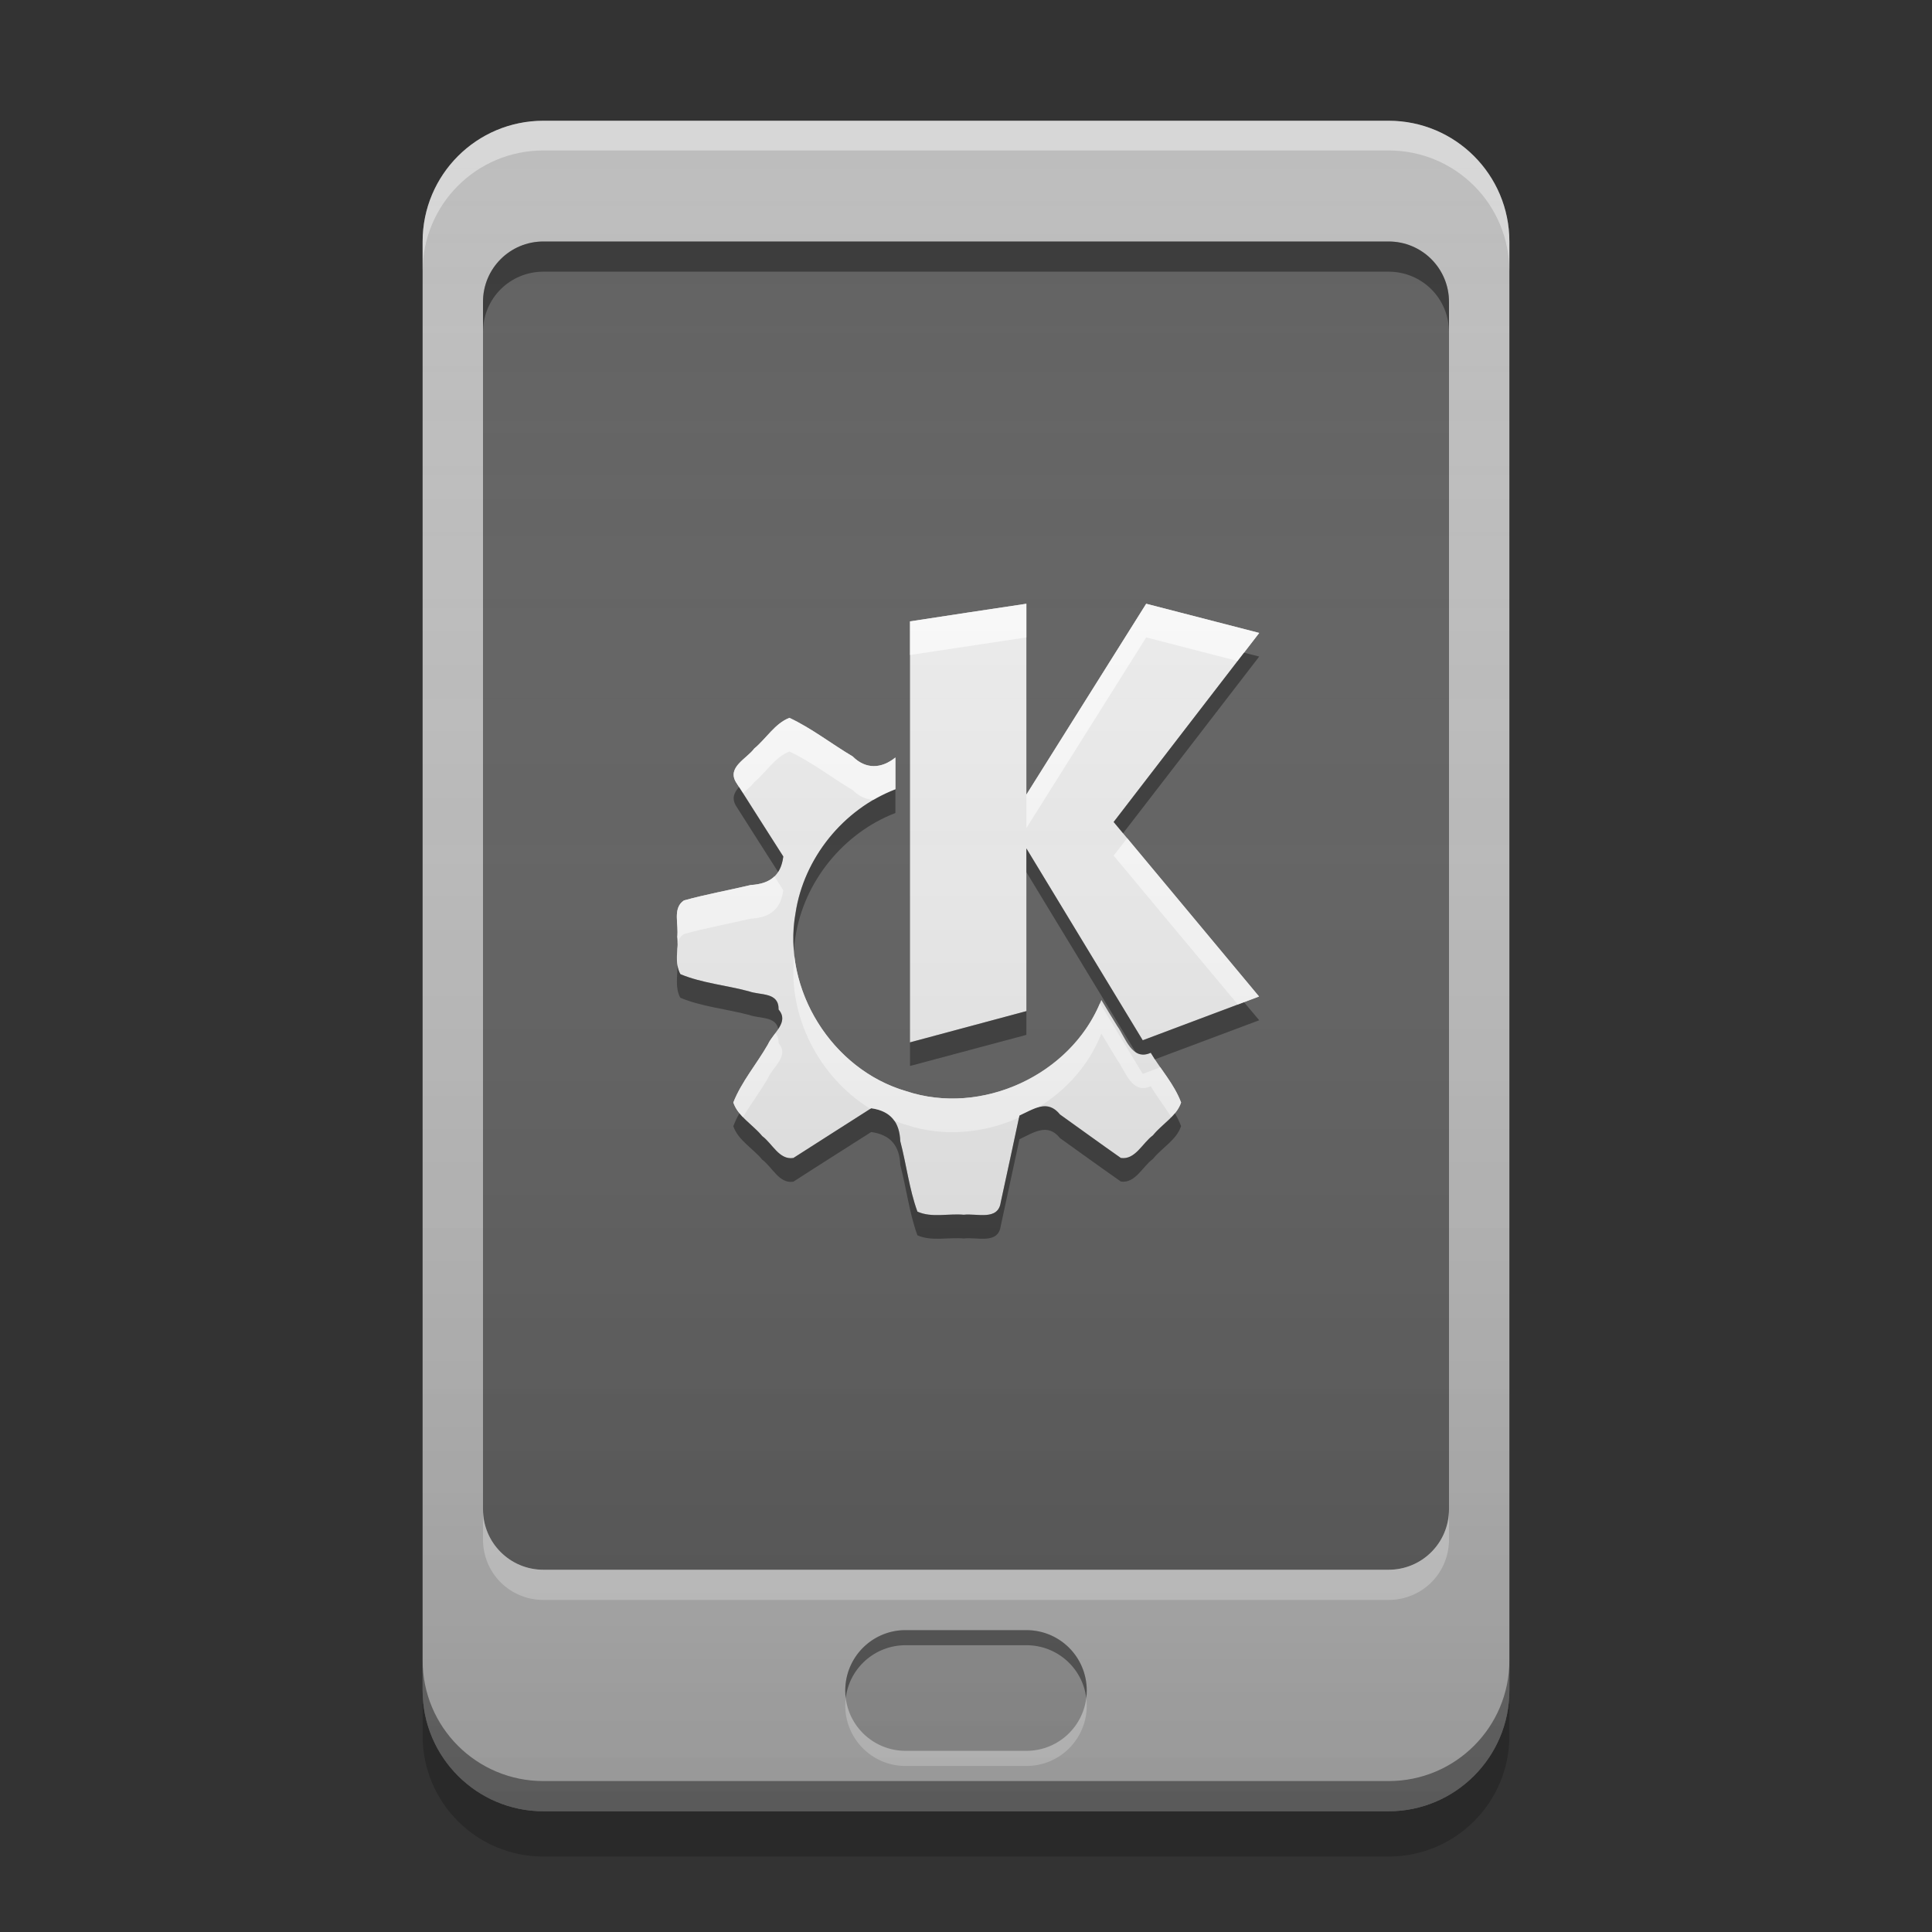 
<svg xmlns="http://www.w3.org/2000/svg" xmlns:xlink="http://www.w3.org/1999/xlink" width="48" height="48" viewBox="0 0 48 48" version="1.1">
<rect x="0" y="0" width="48" height="48" fill="#333333" stroke="none"/>
<defs>
<linearGradient id="linear0" gradientUnits="userSpaceOnUse" x1="8.467" y1="-199.125" x2="8.467" y2="-213.942" gradientTransform="matrix(2.835,0,0,2.835,-9,609.449)">
<stop offset="0" style="stop-color:rgb(0%,0%,0%);stop-opacity:0.2;"/>
<stop offset="1" style="stop-color:rgb(100%,100%,100%);stop-opacity:0;"/>
</linearGradient>
</defs>
<g id="surface1">
<path style=" stroke:none;fill-rule:nonzero;fill:rgb(74.118%,74.118%,74.118%);fill-opacity:1;" d="M 13.5 3 L 34.5 3 C 36.156 3 37.5 4.344 37.5 6 L 37.5 42 C 37.5 43.656 36.156 45 34.5 45 L 13.5 45 C 11.844 45 10.5 43.656 10.5 42 L 10.5 6 C 10.5 4.344 11.844 3 13.5 3 Z M 13.5 3 "/>
<path style=" stroke:none;fill-rule:nonzero;fill:rgb(38.039%,38.039%,38.039%);fill-opacity:1;" d="M 13.5 6 L 34.5 6 C 35.328 6 36 6.672 36 7.5 L 36 37.5 C 36 38.328 35.328 39 34.5 39 L 13.5 39 C 12.672 39 12 38.328 12 37.5 L 12 7.5 C 12 6.672 12.672 6 13.5 6 Z M 13.5 6 "/>
<path style=" stroke:none;fill-rule:nonzero;fill:rgb(93.333%,93.333%,93.333%);fill-opacity:1;" d="M 25.5 15 C 24.535 15.145 23.57 15.289 22.609 15.438 L 22.609 25.898 C 23.57 25.641 24.535 25.379 25.5 25.121 L 25.5 21.078 C 26.465 22.668 27.426 24.254 28.391 25.844 C 29.355 25.48 30.32 25.121 31.281 24.758 C 30.078 23.312 28.875 21.867 27.668 20.422 C 28.875 18.855 30.078 17.289 31.285 15.727 C 30.348 15.484 29.414 15.242 28.477 15 C 27.484 16.582 26.492 18.16 25.5 19.742 Z M 19.609 17.836 C 19.254 17.973 19.035 18.352 18.738 18.598 C 18.551 18.852 18.059 19.059 18.285 19.434 C 18.676 20.047 19.07 20.664 19.461 21.281 C 19.398 21.773 19.105 21.961 18.652 21.988 C 18.102 22.121 17.539 22.219 16.992 22.371 C 16.699 22.566 16.871 22.977 16.824 23.273 C 16.855 23.582 16.75 23.93 16.906 24.203 C 17.441 24.426 18.043 24.477 18.605 24.629 C 18.895 24.734 19.352 24.641 19.344 25.082 C 19.617 25.398 19.203 25.664 19.078 25.949 C 18.801 26.434 18.422 26.875 18.219 27.391 C 18.336 27.738 18.707 27.945 18.938 28.227 C 19.188 28.414 19.359 28.824 19.711 28.77 C 20.355 28.355 21 27.949 21.645 27.535 C 22.141 27.605 22.348 27.891 22.367 28.352 C 22.52 28.934 22.59 29.547 22.793 30.102 C 23.145 30.262 23.562 30.145 23.945 30.18 C 24.27 30.141 24.797 30.336 24.863 29.871 C 25.02 29.152 25.176 28.434 25.328 27.715 C 25.695 27.543 26.031 27.309 26.336 27.691 C 26.84 28.051 27.34 28.414 27.848 28.77 C 28.207 28.82 28.383 28.398 28.645 28.207 C 28.867 27.93 29.234 27.734 29.344 27.391 C 29.176 26.941 28.836 26.57 28.59 26.156 C 28.121 26.367 27.965 25.781 27.758 25.492 C 27.625 25.277 27.492 25.062 27.363 24.844 C 26.637 26.699 24.398 27.738 22.512 27.109 C 20.672 26.574 19.426 24.582 19.766 22.691 C 19.969 21.32 20.953 20.105 22.246 19.609 L 22.246 18.82 C 21.898 19.102 21.508 19.117 21.184 18.793 C 20.656 18.48 20.16 18.09 19.609 17.836 Z M 19.609 17.836 "/>
<path style=" stroke:none;fill-rule:nonzero;fill:rgb(0%,0%,0%);fill-opacity:0.4;" d="M 10.5 41.25 L 10.5 42 C 10.5 43.66 11.84 45 13.5 45 L 34.5 45 C 36.16 45 37.5 43.66 37.5 42 L 37.5 41.25 C 37.5 42.91 36.16 44.25 34.5 44.25 L 13.5 44.25 C 11.84 44.25 10.5 42.91 10.5 41.25 Z M 10.5 41.25 "/>
<path style=" stroke:none;fill-rule:nonzero;fill:rgb(0%,0%,0%);fill-opacity:0.2;" d="M 10.5 42 L 10.5 43.125 C 10.5 44.785 11.84 46.125 13.5 46.125 L 34.5 46.125 C 36.16 46.125 37.5 44.785 37.5 43.125 L 37.5 42 C 37.5 43.66 36.16 45 34.5 45 L 13.5 45 C 11.84 45 10.5 43.66 10.5 42 Z M 10.5 42 "/>
<path style=" stroke:none;fill-rule:nonzero;fill:rgb(100%,100%,100%);fill-opacity:0.4;" d="M 13.5 3 C 11.84 3 10.5 4.34 10.5 6 L 10.5 6.738 C 10.5 5.078 11.84 3.738 13.5 3.738 L 34.5 3.738 C 36.16 3.738 37.5 5.078 37.5 6.738 L 37.5 6 C 37.5 4.34 36.16 3 34.5 3 Z M 13.5 3 "/>
<path style=" stroke:none;fill-rule:nonzero;fill:rgb(100%,100%,100%);fill-opacity:0.8;" d="M 25.5 15 C 24.535 15.145 23.57 15.289 22.609 15.438 L 22.609 16.273 C 23.57 16.129 24.535 15.98 25.5 15.836 Z M 28.477 15 C 27.484 16.578 26.492 18.16 25.5 19.742 L 25.5 20.574 C 26.492 18.996 27.484 17.418 28.477 15.836 C 29.234 16.031 29.992 16.227 30.746 16.422 C 30.926 16.188 31.105 15.957 31.285 15.723 C 30.348 15.48 29.414 15.242 28.477 15 Z M 19.613 17.832 L 19.613 17.836 C 19.254 17.973 19.035 18.352 18.738 18.598 C 18.551 18.852 18.062 19.059 18.285 19.434 C 18.344 19.523 18.402 19.613 18.461 19.707 C 18.562 19.613 18.672 19.527 18.738 19.434 C 19.035 19.188 19.254 18.809 19.613 18.672 C 20.16 18.926 20.656 19.316 21.184 19.629 C 21.348 19.789 21.523 19.867 21.707 19.871 C 21.879 19.77 22.059 19.684 22.246 19.609 L 22.246 18.82 C 21.895 19.102 21.508 19.117 21.184 18.793 C 20.656 18.48 20.16 18.09 19.613 17.832 Z M 28.004 20.824 C 27.891 20.969 27.781 21.113 27.668 21.258 C 28.695 22.492 29.723 23.727 30.754 24.957 C 30.93 24.891 31.105 24.824 31.281 24.758 C 30.188 23.449 29.098 22.137 28.004 20.824 Z M 19.242 21.773 C 19.102 21.91 18.902 21.973 18.652 21.988 C 18.102 22.117 17.539 22.219 16.992 22.371 C 16.699 22.566 16.871 22.973 16.824 23.273 C 16.832 23.336 16.832 23.398 16.828 23.461 C 16.848 23.359 16.895 23.27 16.992 23.207 C 17.539 23.055 18.102 22.953 18.652 22.824 C 19.109 22.801 19.398 22.609 19.461 22.117 C 19.387 22 19.316 21.887 19.242 21.773 Z M 16.82 23.715 C 16.816 23.809 16.816 23.902 16.832 23.992 C 16.832 23.902 16.824 23.809 16.82 23.715 Z M 19.734 23.746 C 19.559 25.242 20.352 26.766 21.621 27.547 C 21.629 27.543 21.637 27.539 21.645 27.535 C 21.922 27.574 22.105 27.68 22.219 27.848 C 22.316 27.883 22.41 27.918 22.512 27.945 C 23.434 28.254 24.441 28.16 25.316 27.766 C 25.32 27.75 25.324 27.73 25.328 27.715 C 25.496 27.637 25.656 27.547 25.809 27.504 C 26.5 27.078 27.062 26.449 27.363 25.68 C 27.492 25.895 27.625 26.113 27.754 26.328 C 27.965 26.617 28.121 27.199 28.59 26.988 C 28.746 27.25 28.938 27.496 29.102 27.754 C 29.207 27.648 29.297 27.531 29.344 27.391 C 29.227 27.074 29.023 26.797 28.828 26.516 C 28.68 26.57 28.535 26.625 28.391 26.68 C 28.035 26.094 27.684 25.512 27.328 24.926 C 26.566 26.727 24.367 27.727 22.512 27.109 C 21.012 26.672 19.91 25.27 19.734 23.746 Z M 19.266 25.668 C 19.195 25.762 19.121 25.855 19.078 25.949 C 18.801 26.434 18.422 26.875 18.219 27.391 C 18.266 27.531 18.352 27.648 18.457 27.758 C 18.652 27.43 18.891 27.117 19.078 26.789 C 19.203 26.5 19.617 26.234 19.344 25.918 C 19.348 25.801 19.316 25.723 19.266 25.668 Z M 19.266 25.668 "/>
<path style=" stroke:none;fill-rule:nonzero;fill:rgb(0%,0%,0%);fill-opacity:0.4;" d="M 30.906 16.215 C 29.828 17.617 28.746 19.02 27.668 20.422 C 27.746 20.516 27.824 20.609 27.902 20.703 C 29.031 19.242 30.156 17.777 31.285 16.312 C 31.16 16.281 31.031 16.246 30.906 16.215 Z M 18.363 19.551 C 18.242 19.684 18.172 19.832 18.285 20.02 C 18.633 20.57 18.984 21.117 19.332 21.664 C 19.398 21.566 19.441 21.438 19.461 21.277 C 19.094 20.703 18.727 20.129 18.363 19.551 Z M 22.246 19.609 C 20.953 20.105 19.969 21.32 19.762 22.691 C 19.707 23 19.695 23.312 19.723 23.617 C 19.73 23.504 19.742 23.395 19.762 23.281 C 19.969 21.91 20.953 20.695 22.246 20.199 Z M 25.5 21.078 L 25.5 21.668 C 26.406 23.16 27.309 24.648 28.215 26.141 C 28.312 26.207 28.434 26.227 28.59 26.156 C 28.625 26.211 28.656 26.266 28.691 26.32 C 29.555 25.996 30.422 25.672 31.285 25.348 C 31.16 25.199 31.035 25.051 30.91 24.902 C 30.07 25.215 29.23 25.531 28.391 25.848 C 27.426 24.258 26.465 22.668 25.5 21.078 Z M 16.832 23.199 C 16.805 23.312 16.816 23.441 16.824 23.566 C 16.832 23.469 16.836 23.371 16.824 23.273 C 16.828 23.25 16.828 23.227 16.832 23.203 Z M 16.832 23.984 C 16.832 24.258 16.77 24.551 16.902 24.789 C 17.438 25.012 18.043 25.066 18.609 25.215 C 18.867 25.312 19.273 25.242 19.336 25.566 C 19.438 25.41 19.492 25.254 19.344 25.082 C 19.352 24.641 18.895 24.734 18.609 24.629 C 18.043 24.477 17.438 24.426 16.902 24.203 C 16.863 24.133 16.844 24.059 16.832 23.984 Z M 25.5 25.121 C 24.535 25.379 23.57 25.637 22.609 25.895 L 22.609 26.484 C 23.57 26.227 24.535 25.969 25.5 25.711 Z M 25.98 27.484 C 25.773 27.477 25.559 27.609 25.328 27.715 C 25.172 28.434 25.02 29.152 24.863 29.871 C 24.797 30.336 24.27 30.141 23.945 30.18 C 23.562 30.145 23.145 30.262 22.793 30.102 C 22.59 29.547 22.52 28.934 22.367 28.352 C 22.348 27.891 22.141 27.605 21.645 27.535 C 21 27.949 20.355 28.355 19.711 28.77 C 19.359 28.824 19.191 28.41 18.938 28.227 C 18.773 28.023 18.535 27.863 18.371 27.66 C 18.312 27.762 18.262 27.867 18.219 27.98 C 18.336 28.328 18.707 28.531 18.938 28.812 C 19.191 29 19.359 29.414 19.711 29.359 C 20.355 28.941 21 28.539 21.645 28.125 C 22.141 28.195 22.348 28.48 22.367 28.941 C 22.52 29.523 22.59 30.137 22.793 30.691 C 23.145 30.848 23.562 30.734 23.945 30.77 C 24.27 30.727 24.797 30.926 24.863 30.461 C 25.02 29.742 25.172 29.023 25.328 28.305 C 25.695 28.129 26.031 27.895 26.336 28.277 C 26.84 28.637 27.34 29 27.848 29.355 C 28.207 29.406 28.383 28.984 28.645 28.793 C 28.867 28.516 29.234 28.32 29.344 27.977 C 29.301 27.867 29.25 27.762 29.191 27.656 C 29.031 27.852 28.801 28.008 28.645 28.207 C 28.383 28.398 28.207 28.82 27.848 28.77 C 27.34 28.414 26.84 28.047 26.336 27.688 C 26.219 27.547 26.102 27.488 25.98 27.484 Z M 25.98 27.484 "/>
<path style=" stroke:none;fill-rule:nonzero;fill:rgb(100%,100%,100%);fill-opacity:0.4;" d="M 12 37.5 L 12 38.25 C 12 39.082 12.668 39.75 13.5 39.75 L 34.5 39.75 C 35.332 39.75 36 39.082 36 38.25 L 36 37.5 C 36 38.332 35.332 39 34.5 39 L 13.5 39 C 12.668 39 12 38.332 12 37.5 Z M 12 37.5 "/>
<path style=" stroke:none;fill-rule:nonzero;fill:rgb(0%,0%,0%);fill-opacity:0.4;" d="M 12 8.25 L 12 7.5 C 12 6.668 12.668 6 13.5 6 L 34.5 6 C 35.332 6 36 6.668 36 7.5 L 36 8.25 C 36 7.418 35.332 6.75 34.5 6.75 L 13.5 6.75 C 12.668 6.75 12 7.418 12 8.25 Z M 12 8.25 "/>
<path style=" stroke:none;fill-rule:nonzero;fill:rgb(45.882%,45.882%,45.882%);fill-opacity:0.4;" d="M 22.5 40.5 L 25.5 40.5 C 26.328 40.5 27 41.172 27 42 C 27 42.828 26.328 43.5 25.5 43.5 L 22.5 43.5 C 21.672 43.5 21 42.828 21 42 C 21 41.172 21.672 40.5 22.5 40.5 Z M 22.5 40.5 "/>
<path style=" stroke:none;fill-rule:nonzero;fill:rgb(0%,0%,0%);fill-opacity:0.4;" d="M 22.461 40.5 C 21.648 40.52 21 41.184 21 42 C 21 42.062 21.004 42.125 21.012 42.188 C 21.102 41.445 21.734 40.875 22.5 40.875 L 25.5 40.875 C 26.266 40.875 26.898 41.445 26.988 42.188 C 26.996 42.125 27 42.062 27 42 C 27 41.168 26.332 40.5 25.5 40.5 L 22.5 40.5 C 22.488 40.5 22.473 40.5 22.461 40.5 Z M 22.461 40.5 "/>
<path style=" stroke:none;fill-rule:nonzero;fill:rgb(100%,100%,100%);fill-opacity:0.4;" d="M 22.461 43.875 C 21.648 43.855 21 43.191 21 42.375 C 21 42.312 21.004 42.25 21.012 42.188 C 21.102 42.93 21.734 43.5 22.5 43.5 L 25.5 43.5 C 26.266 43.5 26.898 42.93 26.988 42.188 C 26.996 42.25 27 42.312 27 42.375 C 27 43.207 26.332 43.875 25.5 43.875 L 22.5 43.875 C 22.488 43.875 22.473 43.875 22.461 43.875 Z M 22.461 43.875 "/>
<path style=" stroke:none;fill-rule:nonzero;fill:url(#linear0);" d="M 13.5 3 L 34.5 3 C 36.156 3 37.5 4.344 37.5 6 L 37.5 42 C 37.5 43.656 36.156 45 34.5 45 L 13.5 45 C 11.844 45 10.5 43.656 10.5 42 L 10.5 6 C 10.5 4.344 11.844 3 13.5 3 Z M 13.5 3 "/>
</g>
</svg>
